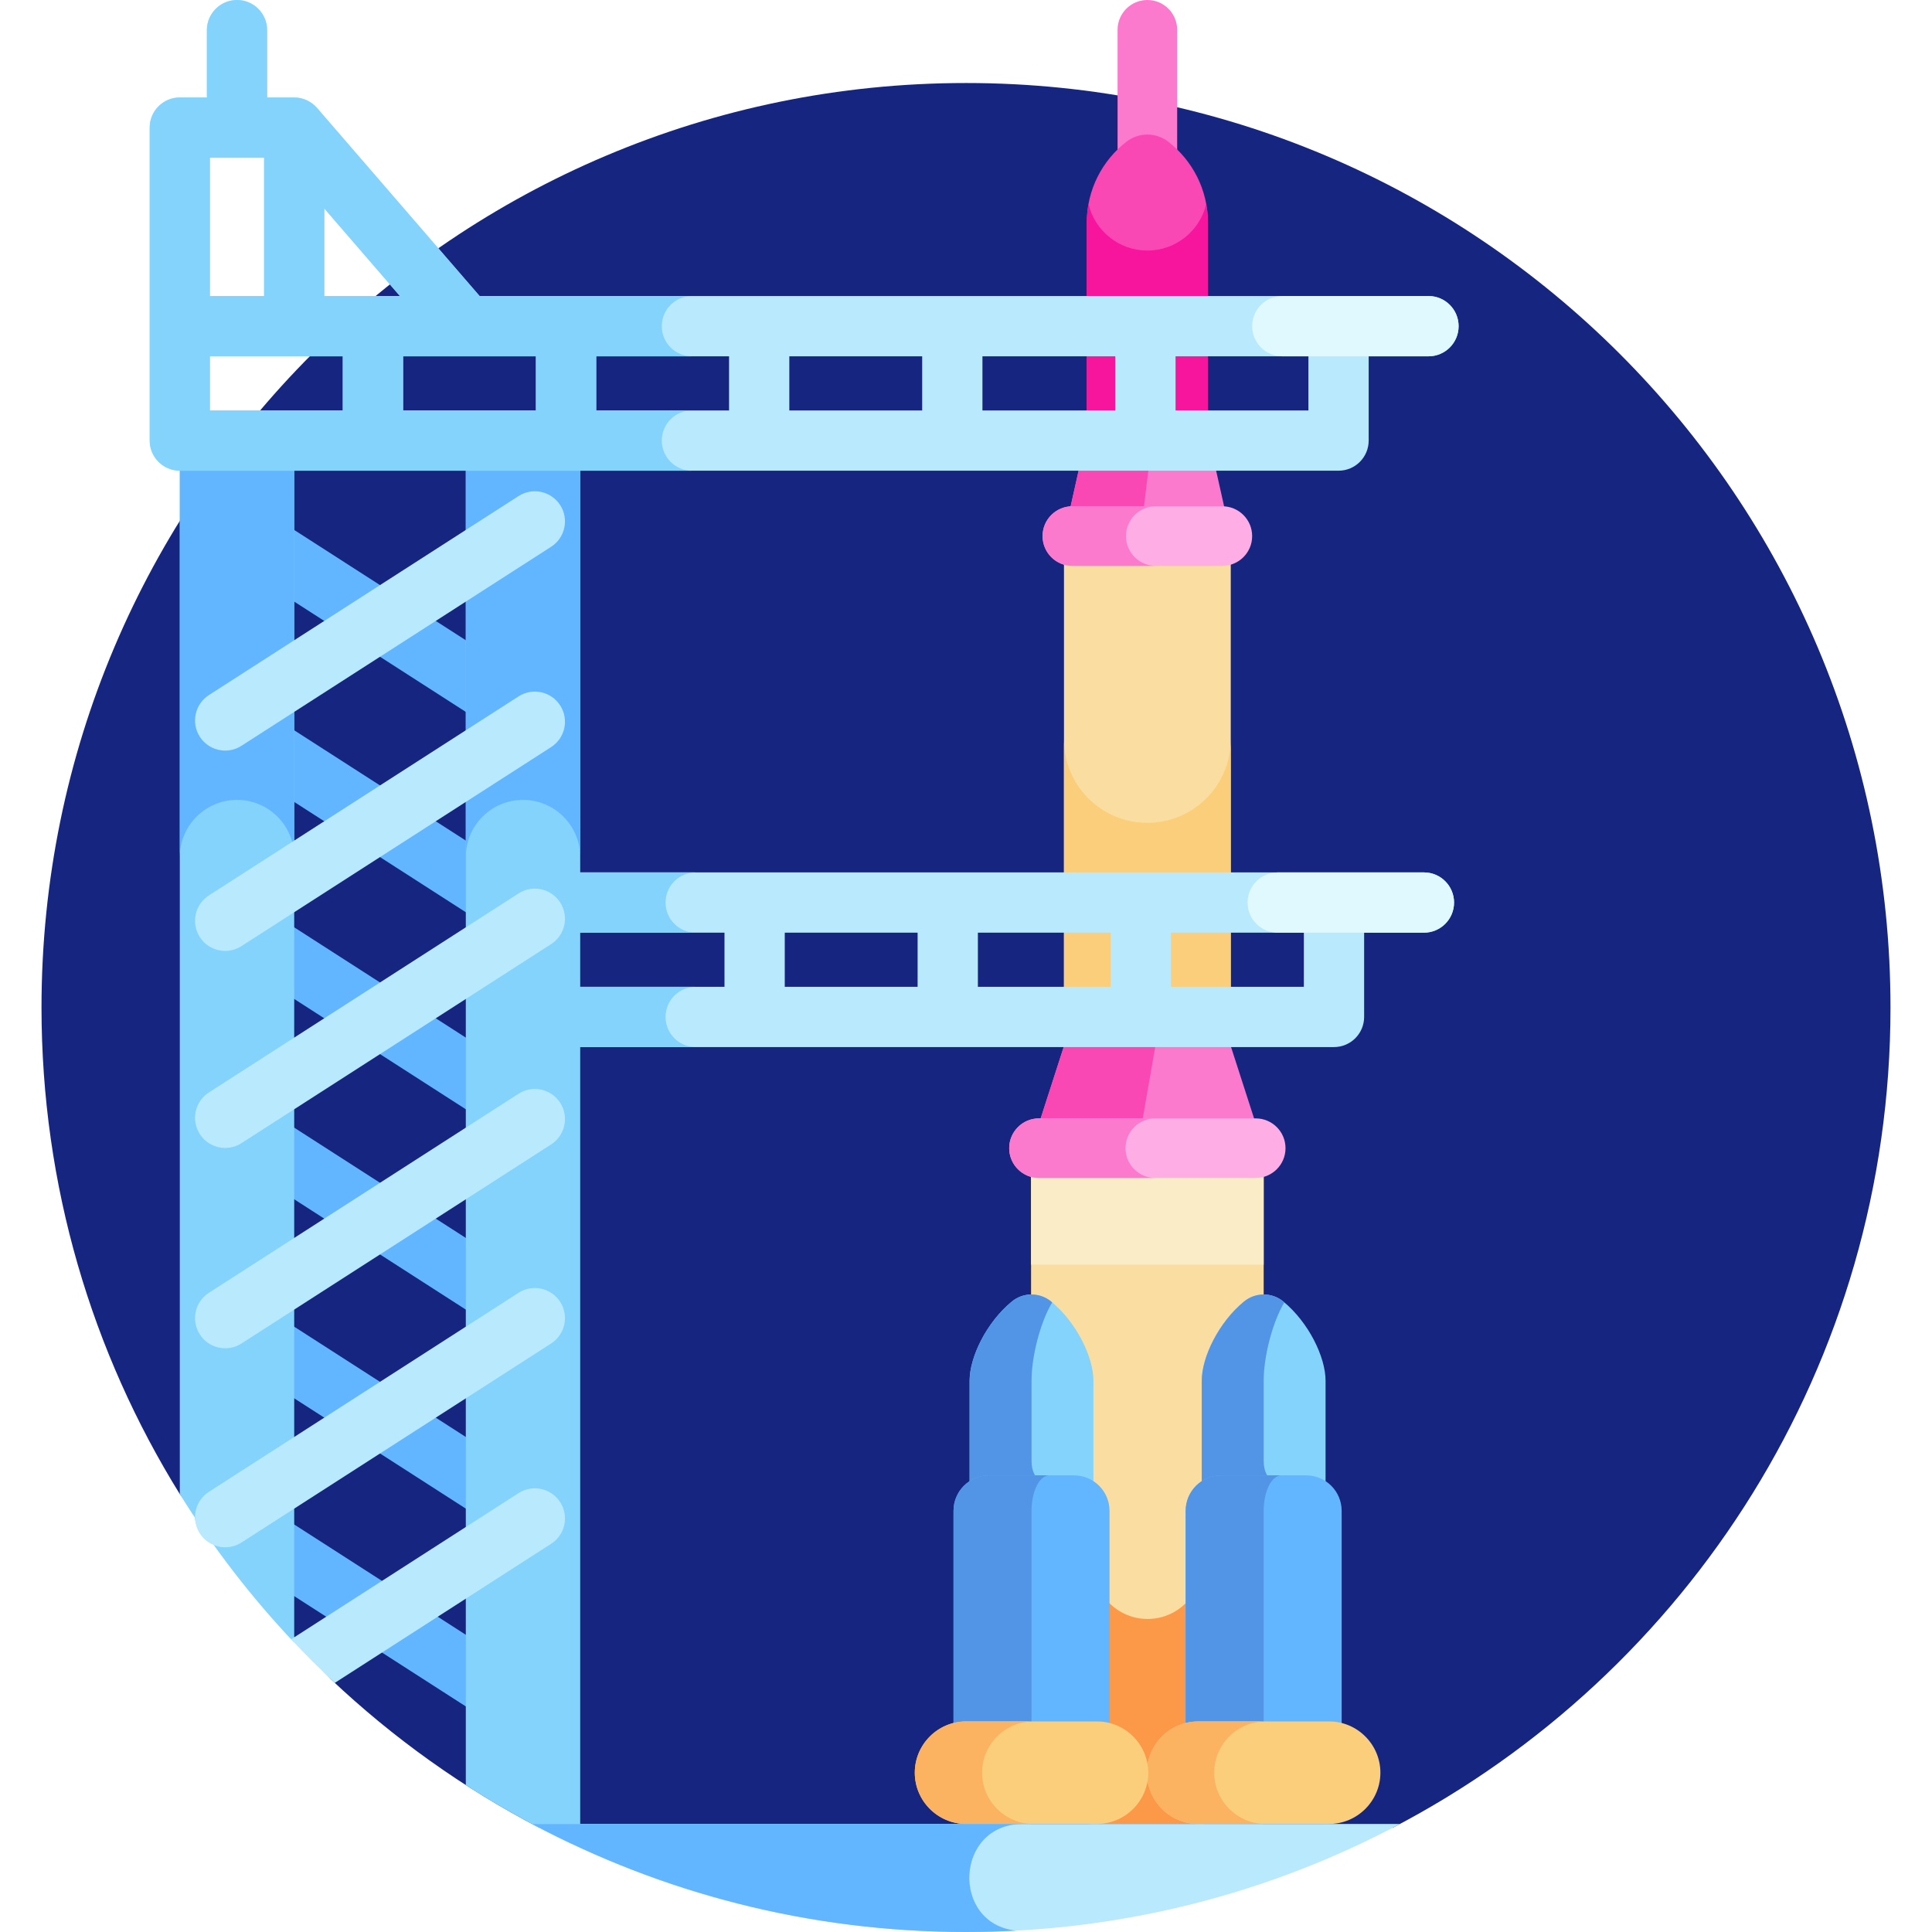 <svg height="512pt" viewBox="-11 0 512 512" width="512pt" xmlns="http://www.w3.org/2000/svg"><path d="m245 22c-135.309 0-245 109.688-245 245 0 47.32 13.418 91.5 36.652 128.953 0 0 31.188 40.223 40.133 49.148 16.398 15.488 34.926 28.746 55.105 39.266h226.219c78.375-40.867 131.891-122.859 131.891-217.367 0-135.312-109.691-245-245-245zm0 0" fill="#162680"/><path d="m293.062 52.258c-4.359 0-7.895-3.535-7.895-7.898v-36.465c0-4.359 3.535-7.895 7.895-7.895 4.363 0 7.898 3.535 7.898 7.895v36.465c0 4.363-3.535 7.898-7.898 7.898zm0 0" fill="#fc7acd"/><path d="m309.113 142.066v-83.102c0-8.742-4.148-16.508-10.578-21.457-3.199-2.465-7.742-2.465-10.945 0-6.43 4.949-10.574 12.715-10.574 21.457v83.102zm0 0" fill="#f948b4"/><path d="m293.062 66.402c-7.586 0-13.926-5.27-15.602-12.344-.289 1.59-.445 3.23-.445 4.906v83.102h32.098v-83.102c0-1.68-.152-3.316-.445-4.906-1.676 7.074-8.016 12.344-15.605 12.344zm0 0" fill="#f6159c"/><path d="m270.965 142.066 6.051-27.043h32.098l6.051 27.043zm0 0" fill="#fc7acd"/><path d="m277.016 115.023-6.051 27.043h20.246l3.281-27.043zm0 0" fill="#f948b4"/><path d="m270.965 142.066h44.199v136.223h-44.199zm0 0" fill="#fadda0"/><path d="m293.062 218.074c-12.203 0-22.098-9.895-22.098-22.102v82.316h44.199v-82.316c0 12.207-9.895 22.102-22.102 22.102zm0 0" fill="#face7a"/><path d="m312.934 149.965h-39.742c-4.359 0-7.895-3.535-7.895-7.898 0-4.359 3.535-7.895 7.895-7.895h39.742c4.363 0 7.898 3.535 7.898 7.895 0 4.363-3.535 7.898-7.898 7.898zm0 0" fill="#ffade5"/><path d="m287.398 142.066c0-4.359 3.535-7.895 7.895-7.895h-22.102c-4.359 0-7.895 3.535-7.895 7.895 0 4.363 3.535 7.898 7.895 7.898h22.102c-4.359 0-7.895-3.535-7.895-7.898zm0 0" fill="#fc7acd"/><path d="m262.242 304.281v39.133c1.023.305 2 .789 2.867 1.5 6.711 5.512 11.203 14.707 11.203 21.004v26.609c2.566 1.676 4.266 4.57 4.266 7.863v56.234c5.879 1.492 10.266 6.828 10.266 13.156 0 7.473-6.113 13.586-13.586 13.586h31.383c-7.473 0-13.586-6.113-13.586-13.586 0-6.324 4.387-11.664 10.266-13.156v-56.234c0-3.293 1.699-6.188 4.266-7.863v-26.609c0-6.297 4.492-15.492 11.203-21.008.93-.762 1.992-1.262 3.098-1.555v-39.074zm0 0" fill="#fadda0"/><path d="m295.055 469.781c0-6.324 4.387-11.664 10.266-13.156v-34.391c-2.531 4.082-7.039 6.809-12.195 6.809-5.398 0-10.094-2.984-12.547-7.391v34.973c5.879 1.492 10.266 6.832 10.266 13.156 0 7.473-6.113 13.586-13.586 13.586h31.383c-7.473 0-13.586-6.113-13.586-13.586zm0 0" fill="#fc9949"/><path d="m262.242 304.281 8.723-27.047h44.199l8.723 27.047zm0 0" fill="#fc7acd"/><path d="m270.965 277.234-8.723 27.047h28.219l4.73-27.047zm0 0" fill="#f948b4"/><path d="m262.242 304.281h61.645v30.859h-61.645zm0 0" fill="#f9ecc6"/><path d="m366.352 231.195c-43.242 0-172.094 0-227.25 0v15.973h41.895v14.344h-41.895v15.973h203.418c4.41 0 7.988-3.574 7.988-7.988v-22.328h15.844c4.41 0 7.988-3.574 7.988-7.984 0-4.414-3.578-7.988-7.988-7.988zm-134.176 30.316h-35.207v-14.344h35.207zm51.18 0h-35.207v-14.344h35.207zm51.18 0h-35.211v-14.344h35.211zm0 0" fill="#b9e9fd"/><path d="m126.422 197.645-82.066-52.746c-3.711-2.387-4.785-7.328-2.398-11.039 2.383-3.707 7.324-4.781 11.035-2.398l82.066 52.746c3.707 2.387 4.785 7.328 2.398 11.039-2.391 3.715-7.332 4.781-11.035 2.398zm0 0" fill="#61b6ff"/><path d="m126.422 250.734-82.066-52.746c-3.711-2.387-4.785-7.328-2.398-11.035 2.383-3.711 7.324-4.789 11.035-2.402l82.066 52.746c3.707 2.387 4.785 7.324 2.398 11.035-2.391 3.715-7.332 4.781-11.035 2.402zm0 0" fill="#61b6ff"/><path d="m126.422 302.949-82.066-52.746c-3.711-2.387-4.785-7.324-2.398-11.035 2.383-3.711 7.324-4.785 11.035-2.402l82.066 52.746c3.707 2.387 4.785 7.328 2.398 11.035-2.391 3.719-7.332 4.781-11.035 2.402zm0 0" fill="#61b6ff"/><path d="m126.422 356.039-82.066-52.75c-3.711-2.383-4.785-7.324-2.398-11.035 2.383-3.707 7.324-4.781 11.035-2.398l82.066 52.746c3.707 2.383 4.785 7.324 2.398 11.035-2.391 3.719-7.332 4.781-11.035 2.402zm0 0" fill="#61b6ff"/><path d="m130.73 410.051c-1.477 0-2.973-.41-4.309-1.27l-82.066-52.746c-3.711-2.383-4.785-7.324-2.398-11.035 2.383-3.711 7.324-4.781 11.035-2.398l82.066 52.746c6.719 4.32 3.57 14.703-4.328 14.703zm0 0" fill="#61b6ff"/><path d="m126.422 461.203-82.066-52.742c-3.711-2.387-4.785-7.328-2.398-11.039 2.383-3.711 7.324-4.781 11.035-2.398l82.066 52.746c3.707 2.383 4.785 7.324 2.398 11.035-2.391 3.715-7.332 4.781-11.035 2.398zm0 0" fill="#61b6ff"/><path d="m36.652 395.953c8.773 14.145 18.938 27.328 30.316 39.359v-312.699c-10.402 0-20.547 0-30.316 0zm0 0" fill="#83d3fc"/><path d="m112.445 473.078c8.742 5.637 17.871 10.727 27.332 15.23h2.984v-365.695c-10.207 0-20.332 0-30.316 0zm0 0" fill="#83d3fc"/><path d="m36.652 122.613v104.523c0-8.371 6.785-15.156 15.16-15.156 8.371 0 15.156 6.785 15.156 15.156v-104.523c-10.402 0-20.543 0-30.316 0zm0 0" fill="#61b6ff"/><path d="m112.445 122.613v104.523c0-8.371 6.785-15.156 15.156-15.156 8.371 0 15.16 6.785 15.16 15.156v-104.523c-10.207 0-20.328 0-30.316 0zm0 0" fill="#61b6ff"/><g fill="#b9e9fd"><path d="m48.684 198.914c-2.629 0-5.199-1.297-6.727-3.668-2.387-3.711-1.309-8.652 2.398-11.039l82.066-52.746c3.711-2.383 8.648-1.309 11.035 2.398 2.387 3.711 1.309 8.652-2.398 11.039l-82.066 52.746c-1.336.859-2.832 1.27-4.309 1.27zm0 0"/><path d="m48.684 252.004c-2.629 0-5.199-1.297-6.727-3.672-2.387-3.711-1.309-8.648 2.398-11.035l82.066-52.746c3.711-2.383 8.648-1.312 11.035 2.398 2.387 3.711 1.309 8.652-2.398 11.035l-82.066 52.746c-1.336.859-2.832 1.273-4.309 1.273zm0 0"/><path d="m48.684 304.219c-2.629 0-5.199-1.297-6.727-3.672-2.387-3.707-1.309-8.648 2.398-11.035l82.066-52.746c3.711-2.383 8.648-1.312 11.035 2.402 2.387 3.711 1.309 8.648-2.398 11.035l-82.066 52.746c-1.336.859-2.832 1.27-4.309 1.27zm0 0"/><path d="m48.684 357.309c-2.629 0-5.199-1.297-6.727-3.672-2.387-3.711-1.309-8.648 2.398-11.035l82.066-52.746c3.711-2.383 8.648-1.312 11.035 2.398 2.387 3.711 1.309 8.652-2.398 11.035l-82.066 52.75c-1.336.855-2.832 1.27-4.309 1.27zm0 0"/><path d="m48.684 410.051c-2.629 0-5.199-1.293-6.727-3.668-2.387-3.711-1.309-8.652 2.398-11.035l82.066-52.746c3.711-2.383 8.648-1.312 11.035 2.402 2.387 3.707 1.309 8.648-2.398 11.035l-82.066 52.746c-1.336.855-2.832 1.266-4.309 1.266zm0 0"/><path d="m137.457 398.09c-2.387-3.711-7.324-4.785-11.035-2.402l-60.273 38.742c3.727 3.977 7.582 7.832 11.566 11.555l57.344-36.859c3.707-2.383 4.785-7.324 2.398-11.035zm0 0"/><path d="m367.562 78.453c-25.566 0-219.746 0-251.465 0l-43.086-49.859c-1.473-1.691-3.684-2.766-6.043-2.766h-7.172v-17.844c0-4.41-3.574-7.984-7.984-7.984s-7.988 3.574-7.988 7.984v17.844h-7.172c-4.41 0-7.984 3.574-7.984 7.988v82.941c0 4.41 3.574 7.984 7.984 7.984h307.078c4.41 0 7.984-3.574 7.984-7.984v-22.332h15.848c4.41 0 7.984-3.574 7.984-7.984 0-4.414-3.574-7.988-7.984-7.988zm-292.609 0v-23.184l20.035 23.184c-6.871 0-13.023 0-20.035 0zm-30.312 0v-36.652h14.344v36.652zm0 15.973h35.207v14.344h-35.207zm51.176 0h35.211v14.344h-35.211zm51.18 0h35.211v14.344h-35.211zm51.18 0h35.211v14.344h-35.211zm51.18 0h35.211v14.344h-35.211zm86.387 14.344h-35.207v-14.344h35.207zm0 0"/></g><path d="m321.777 312.176h-57.43c-4.359 0-7.895-3.535-7.895-7.895s3.535-7.895 7.895-7.895h57.43c4.363 0 7.898 3.535 7.898 7.895s-3.535 7.895-7.898 7.895zm0 0" fill="#ffade5"/><path d="m287.273 304.281c0-4.359 3.535-7.895 7.898-7.895h-30.824c-4.359 0-7.895 3.535-7.895 7.895s3.535 7.895 7.895 7.895h30.824c-4.363 0-7.898-3.535-7.898-7.895zm0 0" fill="#fc7acd"/><path d="m312.609 392.051h22.551c1.895 0 3.656.562 5.129 1.527v-27.66c0-6.297-4.492-15.492-11.203-21.008-3.023-2.48-7.379-2.48-10.402 0-6.711 5.512-11.207 14.707-11.207 21.008v27.66c1.477-.965 3.238-1.527 5.133-1.527zm0 0" fill="#83d3fc"/><path d="m323.887 387.188v-21.27c0-6.215 2.188-15.238 5.469-20.773-.09-.074-.176-.156-.27-.23-3.023-2.484-7.375-2.484-10.402 0-6.711 5.512-11.203 14.707-11.203 21.004v27.66c1.473-.965 3.234-1.527 5.129-1.527h13.812c-1.387.016-2.535-2.094-2.535-4.863zm0 0" fill="#5294e5"/><path d="m335.16 390.996h-22.551c-5.188 0-9.395 4.207-9.395 9.395v59.898h41.34v-59.898c0-5.188-4.207-9.395-9.395-9.395zm0 0" fill="#61b6ff"/><path d="m328.582 390.996h-15.973c-5.191 0-9.395 4.207-9.395 9.395v59.902h20.668v-59.902c.004-5.188 2.105-9.395 4.699-9.395zm0 0" fill="#5294e5"/><path d="m341.234 456.195h-34.699c-7.473 0-13.586 6.113-13.586 13.586s6.113 13.586 13.586 13.586h34.699c7.473 0 13.586-6.113 13.586-13.586s-6.113-13.586-13.586-13.586zm0 0" fill="#face7a"/><path d="m310.781 469.781c0-7.473 6.117-13.586 13.586-13.586h-17.832c-7.473 0-13.586 6.113-13.586 13.586s6.113 13.586 13.586 13.586h17.832c-7.469 0-13.586-6.113-13.586-13.586zm0 0" fill="#fbb362"/><path d="m172.363 108.77h-25.367v-14.344h25.367c-4.41 0-7.984-3.578-7.984-7.984 0-4.414 3.574-7.988 7.988-7.988h-56.27l-43.086-49.859c-1.469-1.691-3.684-2.766-6.039-2.766h-7.172v-17.844c-.004-4.41-3.578-7.984-7.988-7.984s-7.988 3.574-7.988 7.984v17.844h-7.172c-4.41 0-7.984 3.574-7.984 7.988v82.941c0 4.41 3.574 7.984 7.984 7.984h135.707c-4.406-.004-7.98-3.578-7.98-7.984 0-4.41 3.574-7.988 7.984-7.988zm-127.723-66.969h14.344v36.652h-14.344zm35.207 66.969h-35.207v-14.344h35.207zm-4.895-30.316v-23.184l20.035 23.184c-6.871 0-13.023 0-20.035 0zm56.074 30.316h-35.211v-14.344h35.211zm0 0" fill="#83d3fc"/><path d="m165.379 239.184c0-4.414 3.574-7.988 7.984-7.988-13.062 0-24.758 0-34.262 0v15.973h34.262c-4.41 0-7.984-3.574-7.984-7.984zm0 0" fill="#83d3fc"/><path d="m165.379 269.496c0-4.41 3.574-7.984 7.984-7.984h-34.262v15.973h34.262c-4.41 0-7.984-3.574-7.984-7.988zm0 0" fill="#83d3fc"/><path d="m375.547 86.441c0-4.414-3.574-7.988-7.984-7.988-5.719 0-19.871 0-38.746 0-4.41 0-7.984 3.574-7.984 7.988 0 4.41 3.574 7.984 7.984 7.984h38.746c4.41 0 7.984-3.574 7.984-7.984zm0 0" fill="#e0f9fe"/><path d="m374.34 239.184c0-4.414-3.578-7.988-7.988-7.988-5.715 0-19.867 0-38.742 0-4.41 0-7.988 3.574-7.988 7.988 0 4.41 3.574 7.984 7.988 7.984h38.742c4.41 0 7.988-3.574 7.988-7.984zm0 0" fill="#e0f9fe"/><path d="m251.09 392.051h22.551c1.895 0 3.656.562 5.129 1.527v-27.66c0-6.297-4.492-15.492-11.203-21.008-3.023-2.48-7.379-2.48-10.402 0-6.711 5.512-11.207 14.707-11.207 21.008v27.66c1.477-.965 3.238-1.527 5.133-1.527zm0 0" fill="#83d3fc"/><path d="m262.367 387.188v-21.27c0-6.215 2.188-15.238 5.469-20.773-.09-.074-.176-.156-.27-.23-3.023-2.484-7.375-2.484-10.402 0-6.711 5.512-11.203 14.707-11.203 21.004v27.66c1.473-.965 3.234-1.527 5.129-1.527h13.812c-1.387.016-2.535-2.094-2.535-4.863zm0 0" fill="#5294e5"/><path d="m273.641 390.996h-22.551c-5.188 0-9.395 4.207-9.395 9.395v59.898h41.34v-59.898c0-5.188-4.207-9.395-9.395-9.395zm0 0" fill="#61b6ff"/><path d="m267.062 390.996h-15.973c-5.191 0-9.395 4.207-9.395 9.395v59.902h20.668v-59.902c.004-5.188 2.105-9.395 4.699-9.395zm0 0" fill="#5294e5"/><path d="m279.715 456.195h-34.699c-7.473 0-13.586 6.113-13.586 13.586s6.113 13.586 13.586 13.586h34.699c7.473 0 13.586-6.113 13.586-13.586s-6.113-13.586-13.586-13.586zm0 0" fill="#face7a"/><path d="m249.262 469.781c0-7.473 6.117-13.586 13.586-13.586h-17.832c-7.473 0-13.586 6.113-13.586 13.586s6.113 13.586 13.586 13.586h17.832c-7.469 0-13.586-6.113-13.586-13.586zm0 0" fill="#fbb362"/><path d="m245 512c41.566 0 80.711-10.367 115.004-28.633h-230.008c34.293 18.266 73.438 28.633 115.004 28.633zm0 0" fill="#b9e9fd"/><path d="m260.066 483.367h-130.07c34.293 18.266 73.438 28.633 115.004 28.633 4.469 0 8.906-.129 13.316-.363-17.367-1.785-16.324-28.27 1.75-28.27zm0 0" fill="#61b6ff"/></svg>